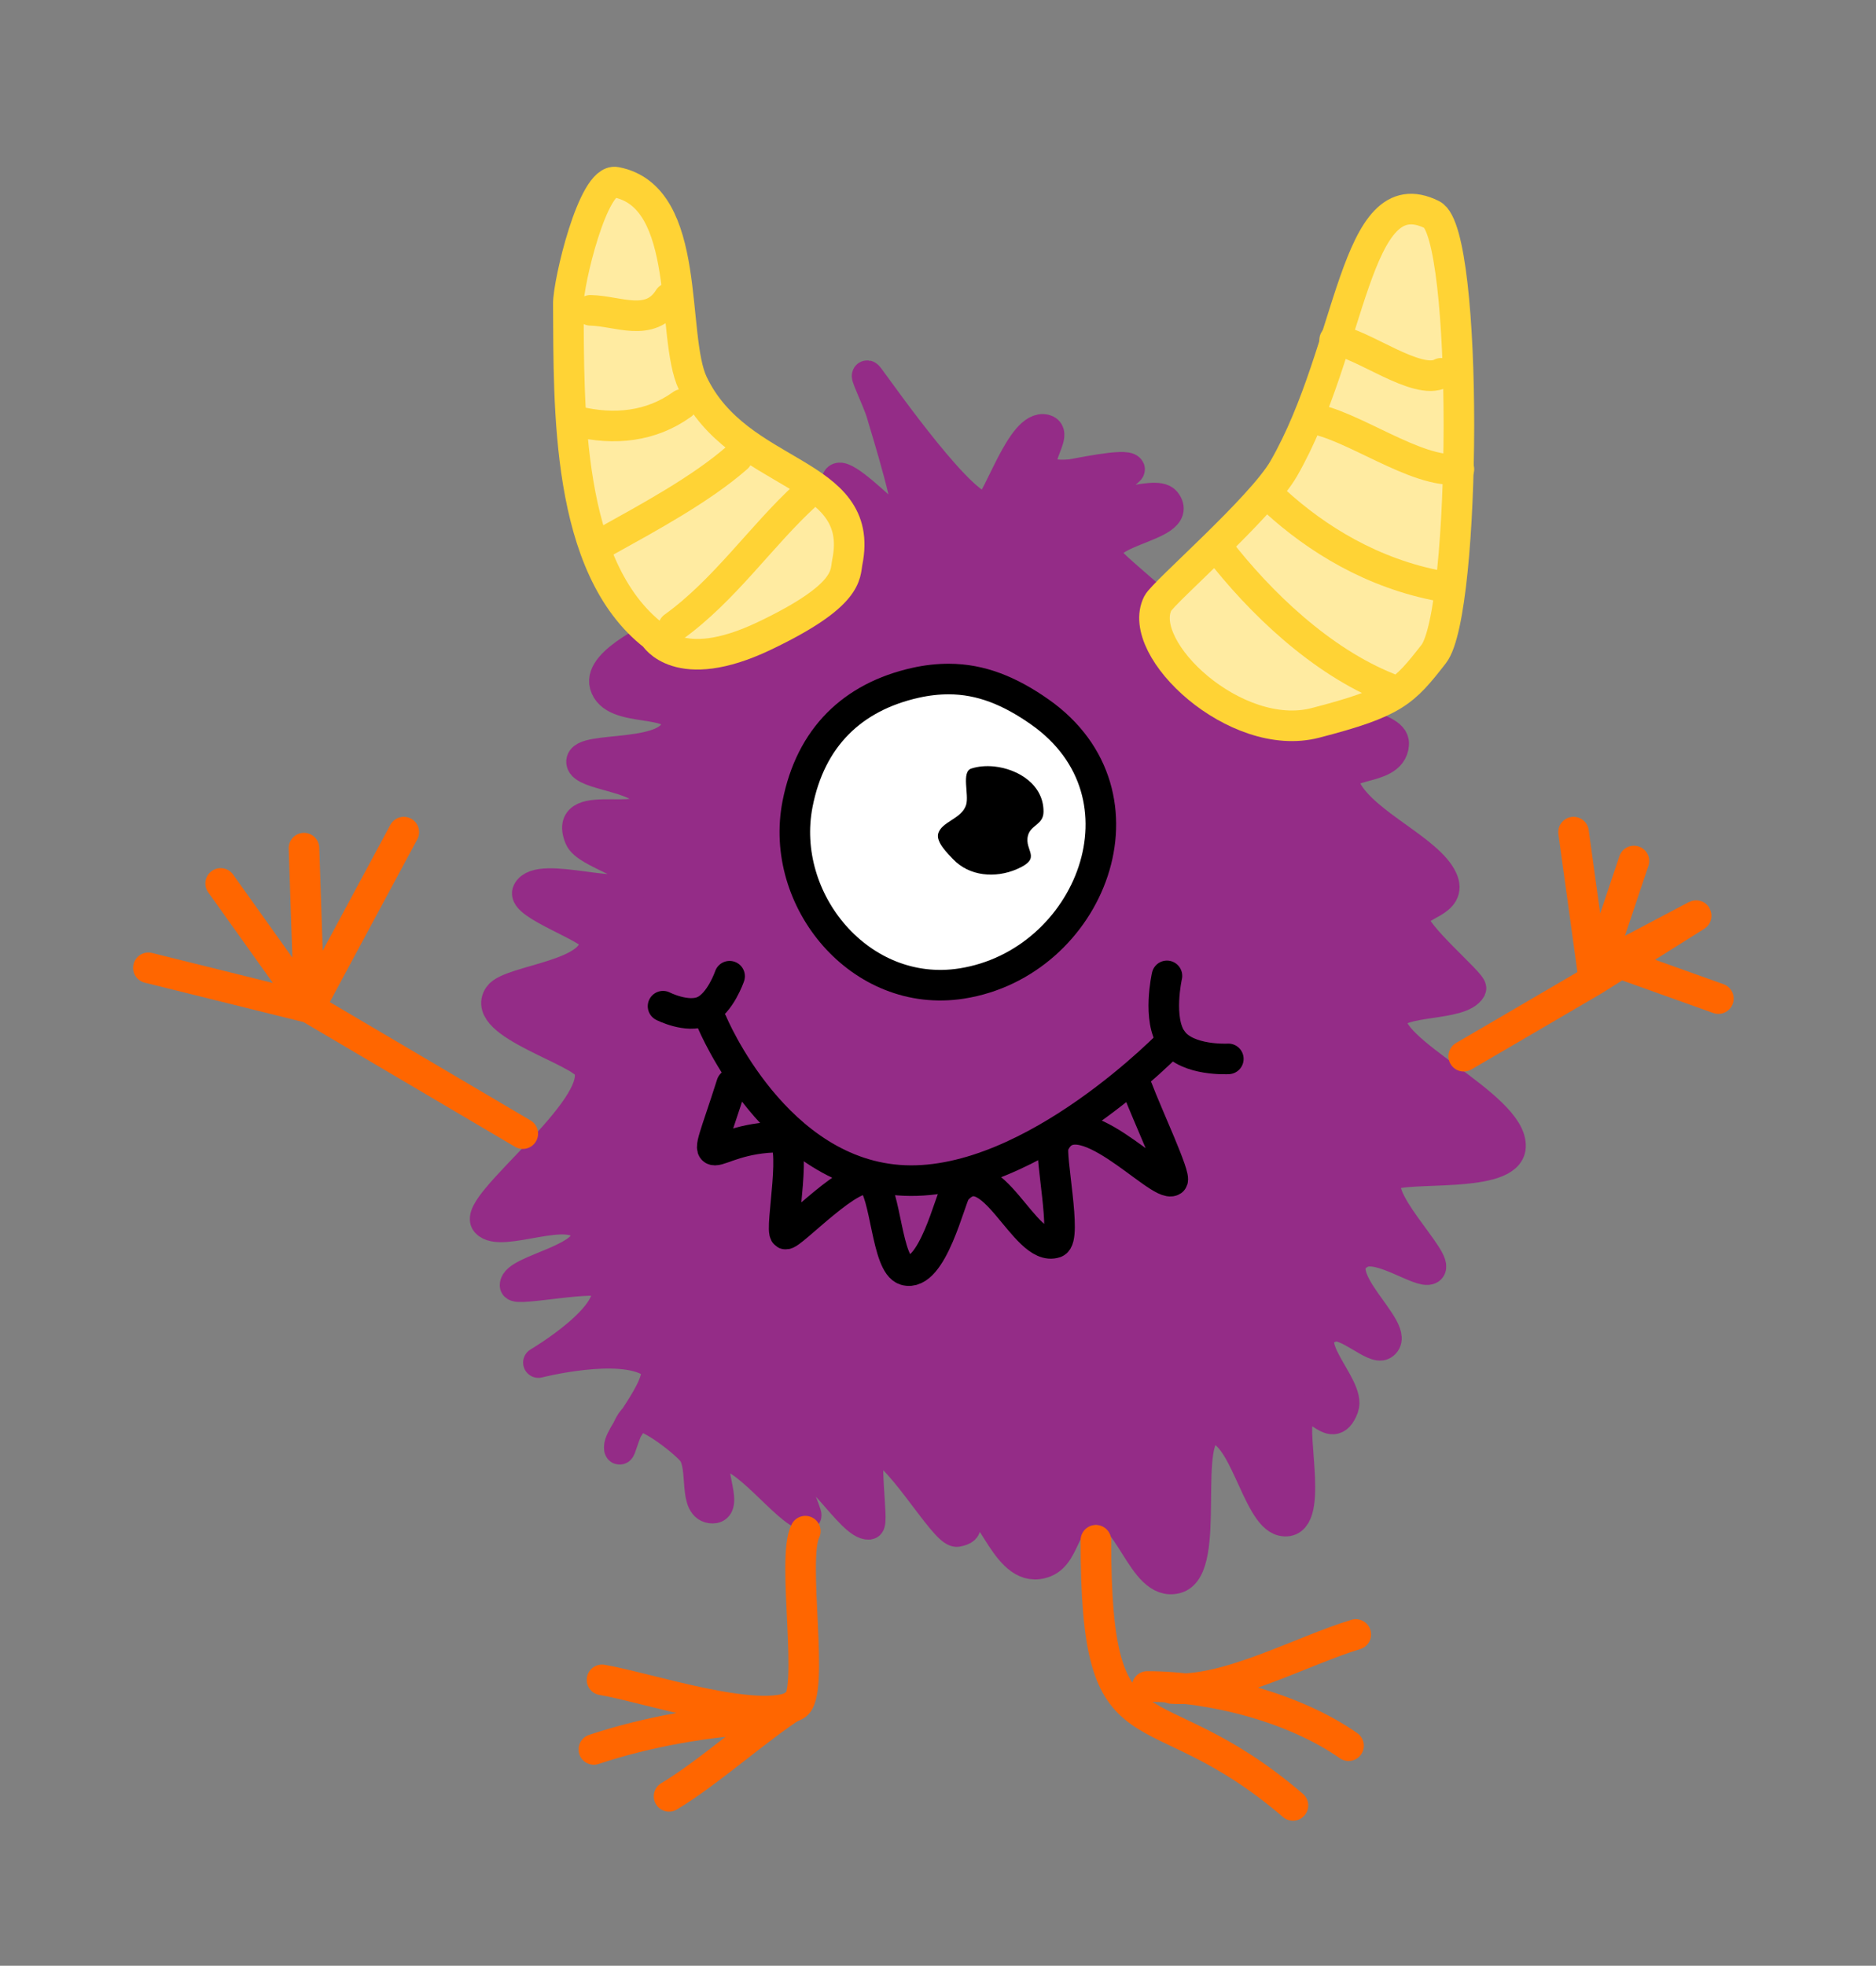 <?xml version="1.0" encoding="UTF-8" standalone="no"?>
<!DOCTYPE svg PUBLIC "-//W3C//DTD SVG 1.1//EN" "http://www.w3.org/Graphics/SVG/1.1/DTD/svg11.dtd">
<!-- Created with Vectornator (http://vectornator.io/) -->
<svg height="177.732pt" stroke-miterlimit="10" style="fill-rule:nonzero;clip-rule:evenodd;stroke-linecap:round;stroke-linejoin:round;" version="1.1" viewBox="0 0 169.678 177.732" width="169.678pt" xml:space="preserve" xmlns="http://www.w3.org/2000/svg" xmlns:vectornator="http://vectornator.io" xmlns:xlink="http://www.w3.org/1999/xlink">
<rect x="0" y="0" width="169.678" height="177.732" fill="#808080" stroke="none"/>
<defs/>
<g id="Layer-1" vectornator:layerName="Layer 1">
<path d="M77.707 48.113C71.477 37.067 81.584 48.165 82.013 47.95C82.934 47.49 79.995 38.33 79.738 37.387C79.436 36.279 77.912 33.218 78.6 34.136C79.662 35.551 87.464 46.684 89.327 45.837C90.287 45.401 92.412 38.321 94.527 38.849C96.132 39.25 91.555 43.349 96.802 42.912C97.25 42.875 101.875 41.843 102.166 42.425C102.269 42.631 98.064 45.282 98.103 45.35C98.892 46.731 104.476 44.175 105.416 45.35C107.378 47.803 97.635 47.97 100.703 51.038C102.078 52.413 112.744 61.416 114.679 62.577C117.356 64.183 120.627 62.947 123.618 65.34C124.431 65.99 126.125 66.252 126.056 67.29C125.871 70.062 120.161 68.547 121.83 71.515C123.541 74.556 129.22 76.856 130.444 79.479C131.457 81.65 128.014 81.693 127.843 83.054C127.679 84.366 133.269 88.98 133.044 89.392C132.155 91.022 126.448 90.328 125.893 91.993C124.932 94.876 136.852 99.967 136.619 103.694C136.438 106.589 127.064 105.371 125.731 106.294C123.514 107.829 130.415 114.112 129.306 114.745C128.502 115.205 124.806 112.445 123.13 113.282C119.516 115.089 126.997 120.373 125.081 121.571C124.28 122.071 121.847 119.558 120.53 119.946C116.954 120.997 122.235 125.312 121.505 127.259C120.387 130.242 118.771 125.577 117.442 128.234C116.752 129.614 118.917 138.15 115.98 137.498C113.659 136.982 112.459 128.953 109.641 129.209C106.707 129.476 109.691 141.818 106.391 142.698C103.239 143.539 102.192 136.178 98.915 136.522C96.171 136.811 96.514 140.441 94.527 141.236C91.027 142.636 89.814 135.71 87.539 135.71C83.752 135.71 89.231 138.028 86.564 138.473C85.424 138.663 80.879 130.4 78.925 130.834C77.935 131.054 79.054 137.781 78.6 137.823C76.988 137.969 73.525 131.503 71.612 132.46C71.132 132.7 73.055 137.026 72.912 137.01C71.243 136.825 67.083 130.889 65.112 131.647C63.631 132.216 66.047 136.36 64.461 136.36C62.679 136.36 63.683 132.79 62.674 131.322C62.147 130.556 58.625 127.742 57.636 128.072C56.622 128.409 56.011 131.903 56.011 130.834C56.011 129.484 60.819 124.451 58.936 123.196C56.096 121.303 48.697 123.196 48.697 123.196C48.697 123.196 56.28 118.735 54.71 116.045C54.185 115.145 46.584 116.794 46.584 116.208C46.584 114.748 54.128 113.782 52.923 111.17C51.789 108.713 45.319 112.021 43.984 110.52C42.616 108.98 54.768 100.191 53.248 96.543C52.605 95.002 43.378 92.562 45.122 90.042C46.15 88.557 54.458 88.216 53.735 84.842C53.531 83.89 47.144 81.772 47.722 80.616C48.75 78.561 56.776 81.722 57.473 79.804C58.072 78.156 53.044 77.221 52.435 75.741C50.734 71.61 59.856 75.594 58.448 71.84C57.84 70.22 52.726 70.073 52.598 68.915C52.421 67.326 61.211 68.775 61.211 65.34C61.211 63.032 55.444 64.567 54.71 61.927C54.11 59.764 59.544 57.417 60.914 56.694C64.948 54.566 80.872 53.725 77.707 48.113Z" fill="#942c87" fill-rule="nonzero" opacity="1" stroke="#942c87" stroke-linecap="round" stroke-linejoin="round" stroke-width="2.765" id="Head" vectornator:layerName="Head"/>
<g opacity="1" 
  id="Left horn" vectornator:layerName="Left horn">
<path d="M76.638 50.81C78.333 42.406 66.779 43.305 62.663 34.663C60.632 30.4 62.658 17.775 55.698 16.471C53.633 16.084 51.389 25.559 51.403 27.488C51.47 36.756 51.126 51.309 59.179 57.507C59.179 57.507 61.321 61.213 69.109 57.507C76.897 53.801 76.413 51.93 76.638 50.81Z" fill="#ffeba1" fill-rule="nonzero" opacity="1" stroke="#ffd335" stroke-linecap="round" stroke-linejoin="round" stroke-width="2.765" vectornator:layerName="Curve 10"/>
<path d="M53.403 28.058C55.882 28.105 58.814 29.668 60.511 26.958" fill="#ffeba1" fill-rule="nonzero" opacity="1" stroke="#ffd335" stroke-linecap="round" stroke-linejoin="round" stroke-width="2.765" vectornator:layerName="Curve 11"/>
<path d="M52.172 38.099C55.563 38.921 58.896 38.578 61.688 36.565" fill="#ffeba1" fill-rule="nonzero" opacity="1" stroke="#ffd335" stroke-linecap="round" stroke-linejoin="round" stroke-width="2.765" vectornator:layerName="Curve 12"/>
<path d="M54.85 48.913C58.558 46.85 63.445 44.22 66.682 41.367" fill="#ffeba1" fill-rule="nonzero" opacity="1" stroke="#ffd335" stroke-linecap="round" stroke-linejoin="round" stroke-width="2.765" vectornator:layerName="Curve 13"/>
<path d="M60.914 56.694C65.543 53.365 68.823 48.474 72.839 44.787" fill="#ffeba1" fill-rule="nonzero" opacity="1" stroke="#ffd335" stroke-linecap="round" stroke-linejoin="round" stroke-width="2.765" vectornator:layerName="Curve 14"/>
</g>
<g opacity="1" 
  id="Right horn" vectornator:layerName="Right horn">
<path d="M104.716 54.559C105.222 53.553 114.081 45.905 116.111 42.367C122.356 31.483 122.451 15.893 129.518 19.409C132.835 21.059 132.644 55.324 129.67 59.137C126.977 62.588 126.163 63.5 118.963 65.362C111.762 67.224 102.653 58.663 104.716 54.559Z" fill="#ffeba1" fill-rule="nonzero" opacity="1" stroke="#ffd335" stroke-linecap="round" stroke-linejoin="round" stroke-width="2.765" vectornator:layerName="Curve 9"/>
<path d="M120.714 30.734C123.128 30.983 128.174 34.917 130.343 33.752" fill="#ffeba1" fill-rule="nonzero" opacity="1" stroke="#ffd335" stroke-linecap="round" stroke-linejoin="round" stroke-width="2.765" vectornator:layerName="Curve 15"/>
<path d="M118.436 37.807C122.193 38.292 128.106 42.882 131.953 42.423" fill="#ffeba1" fill-rule="nonzero" opacity="1" stroke="#ffd335" stroke-linecap="round" stroke-linejoin="round" stroke-width="2.765" vectornator:layerName="Curve 16"/>
<path d="M115.348 45.315C119.056 48.694 124.085 51.854 130.343 53.009" fill="#ffeba1" fill-rule="nonzero" opacity="1" stroke="#ffd335" stroke-linecap="round" stroke-linejoin="round" stroke-width="2.765" vectornator:layerName="Curve 17"/>
<path d="M110.106 49.505C113.997 54.559 119.535 59.794 125.539 62.199" fill="#ffeba1" fill-rule="nonzero" opacity="1" stroke="#ffd335" stroke-linecap="round" stroke-linejoin="round" stroke-width="2.765" vectornator:layerName="Curve 18"/>
</g>
<path d="M47.285 102.497L27.981 91.118L13.42 87.505L27.981 91.118L19.958 79.876L27.981 91.118L27.494 76.684L27.981 91.118L34.163 79.623L36.523 75.236" fill="none" opacity="1" stroke="#ff6600" stroke-linecap="round" stroke-linejoin="round" stroke-width="2.765" 
  id="Left arm" vectornator:layerName="Left arm"/>
<path d="M132.387 95.498L135.945 93.423L144.161 88.621C144.165 88.619 144.168 88.614 144.167 88.609L142.323 75.236L144.168 88.617L147.782 77.847L144.168 88.617L153.413 82.803C153.426 82.795 153.415 82.775 153.401 82.782L145.764 86.812C145.755 86.817 145.756 86.83 145.766 86.834L155.42 90.287" fill="none" opacity="1" stroke="#ff6600" stroke-linecap="round" stroke-linejoin="round" stroke-width="2.765" 
  id="Right arm" vectornator:layerName="Right arm"/>
<g opacity="1" 
  id="Left foot" vectornator:layerName="Left foot">
<path d="M72.839 138.44C71.553 140.943 73.756 153.212 71.952 154.186C68.592 155.999 58.423 152.547 54.45 151.884" fill="none" opacity="1" stroke="#ff6600" stroke-linecap="round" stroke-linejoin="round" stroke-width="2.765" vectornator:layerName="Curve 20"/>
<path d="M69.109 155.348C63.999 155.632 58.54 156.564 53.71 158.175" fill="#6b1b61" fill-opacity="0.5" fill-rule="nonzero" opacity="1" stroke="#ff6600" stroke-linecap="round" stroke-linejoin="round" stroke-width="2.765" vectornator:layerName="Curve 21"/>
<path d="M71.952 154.083C68.494 156.286 64.088 160.278 60.514 162.415" fill="#6b1b61" fill-opacity="0.5" fill-rule="nonzero" opacity="1" stroke="#ff6600" stroke-linecap="round" stroke-linejoin="round" stroke-width="2.765" vectornator:layerName="Curve 22"/>
</g>
<g opacity="1" 
  id="Right foot" vectornator:layerName="Right foot">
<path d="M99.119 139.261C99.119 159.915 103.852 152.016 116.942 163.236" fill="none" opacity="1" stroke="#ff6600" stroke-linecap="round" stroke-linejoin="round" stroke-width="2.765" vectornator:layerName="Curve 23"/>
<path d="M103.76 152.482C109.668 152.482 117.047 154.389 121.972 157.836" fill="none" opacity="1" stroke="#ff6600" stroke-linecap="round" stroke-linejoin="round" stroke-width="2.765" vectornator:layerName="Curve 24"/>
<path d="M105.967 152.663C110.949 153.046 117.776 149.235 122.626 147.78" fill="none" opacity="1" stroke="#ff6600" stroke-linecap="round" stroke-linejoin="round" stroke-width="2.765" vectornator:layerName="Curve 25"/>
</g>
<g opacity="1" 
  id="Eye" vectornator:layerName="Eye">
<path d="M85.82 61.394C84.853 61.393 83.842 61.502 82.789 61.738C77.123 63.01 73.312 66.647 72.133 72.707C70.438 81.416 77.836 90.355 86.976 88.925C98.622 87.105 104.708 71.846 94.039 64.363C91.327 62.461 88.722 61.399 85.82 61.394Z" fill="#ffffff" fill-rule="nonzero" opacity="1" stroke="#000000" stroke-linecap="round" stroke-linejoin="round" stroke-width="2.765" vectornator:layerName="Curve 28"/>
<path d="M89.914 69.3C89.186 69.226 88.455 69.289 87.851 69.488C86.929 69.792 87.665 71.843 87.383 72.769C86.991 74.054 85.135 74.274 84.851 75.394C84.657 76.163 85.788 77.245 86.195 77.675C87.673 79.239 90.034 79.424 91.976 78.582C94.324 77.563 92.62 76.947 92.976 75.55C93.227 74.571 94.374 74.581 94.383 73.394C94.399 70.952 92.096 69.524 89.914 69.3Z" fill="#000000" fill-rule="nonzero" opacity="1" stroke="none" vectornator:layerName="Curve 30"/>
</g>
<g opacity="1" 
  id="Mouth" vectornator:layerName="Mouth">
<g opacity="1" vectornator:layerName="Group 6">
<path d="M64.409 92.442C64.409 92.442 70.132 106.266 81.813 106.735C93.495 107.203 106.037 94.079 106.037 94.079" fill="none" opacity="1" stroke="#000000" stroke-linecap="round" stroke-linejoin="round" stroke-width="2.765" vectornator:layerName="Curve 7"/>
<path d="M66.174 98.026C63.148 107.537 63.683 102.81 70.563 102.81C72.281 102.81 70.485 111.245 71.03 111.572C71.478 111.84 77.324 105.497 78.823 106.747C80.133 107.84 80.183 114.327 81.869 114.832C84.317 115.565 85.975 108.245 86.441 107.686C89.62 103.879 92.651 113.321 95.455 112.353C96.53 111.981 94.925 104.414 95.289 103.543C97.288 98.755 104.868 107.53 106.037 106.747C106.433 106.482 103.709 100.672 102.89 98.466" fill="none" opacity="1" stroke="#000000" stroke-linecap="round" stroke-linejoin="round" stroke-width="2.765" vectornator:layerName="Curve 8"/>
</g>
<path d="M59.97 90.975C59.97 90.975 62.144 92.088 63.649 91.41C65.154 90.732 65.99 88.264 65.99 88.264" fill="none" opacity="1" stroke="#000000" stroke-linecap="butt" stroke-linejoin="round" stroke-width="2.765" vectornator:layerName="Curve 31"/>
<path d="M105.547 88.233C105.547 88.233 104.649 92.202 106.037 94.079C107.424 95.955 111.098 95.739 111.098 95.739" fill="none" opacity="1" stroke="#000000" stroke-linecap="butt" stroke-linejoin="round" stroke-width="2.765" vectornator:layerName="Curve 32"/>
</g>
</g>
</svg>
